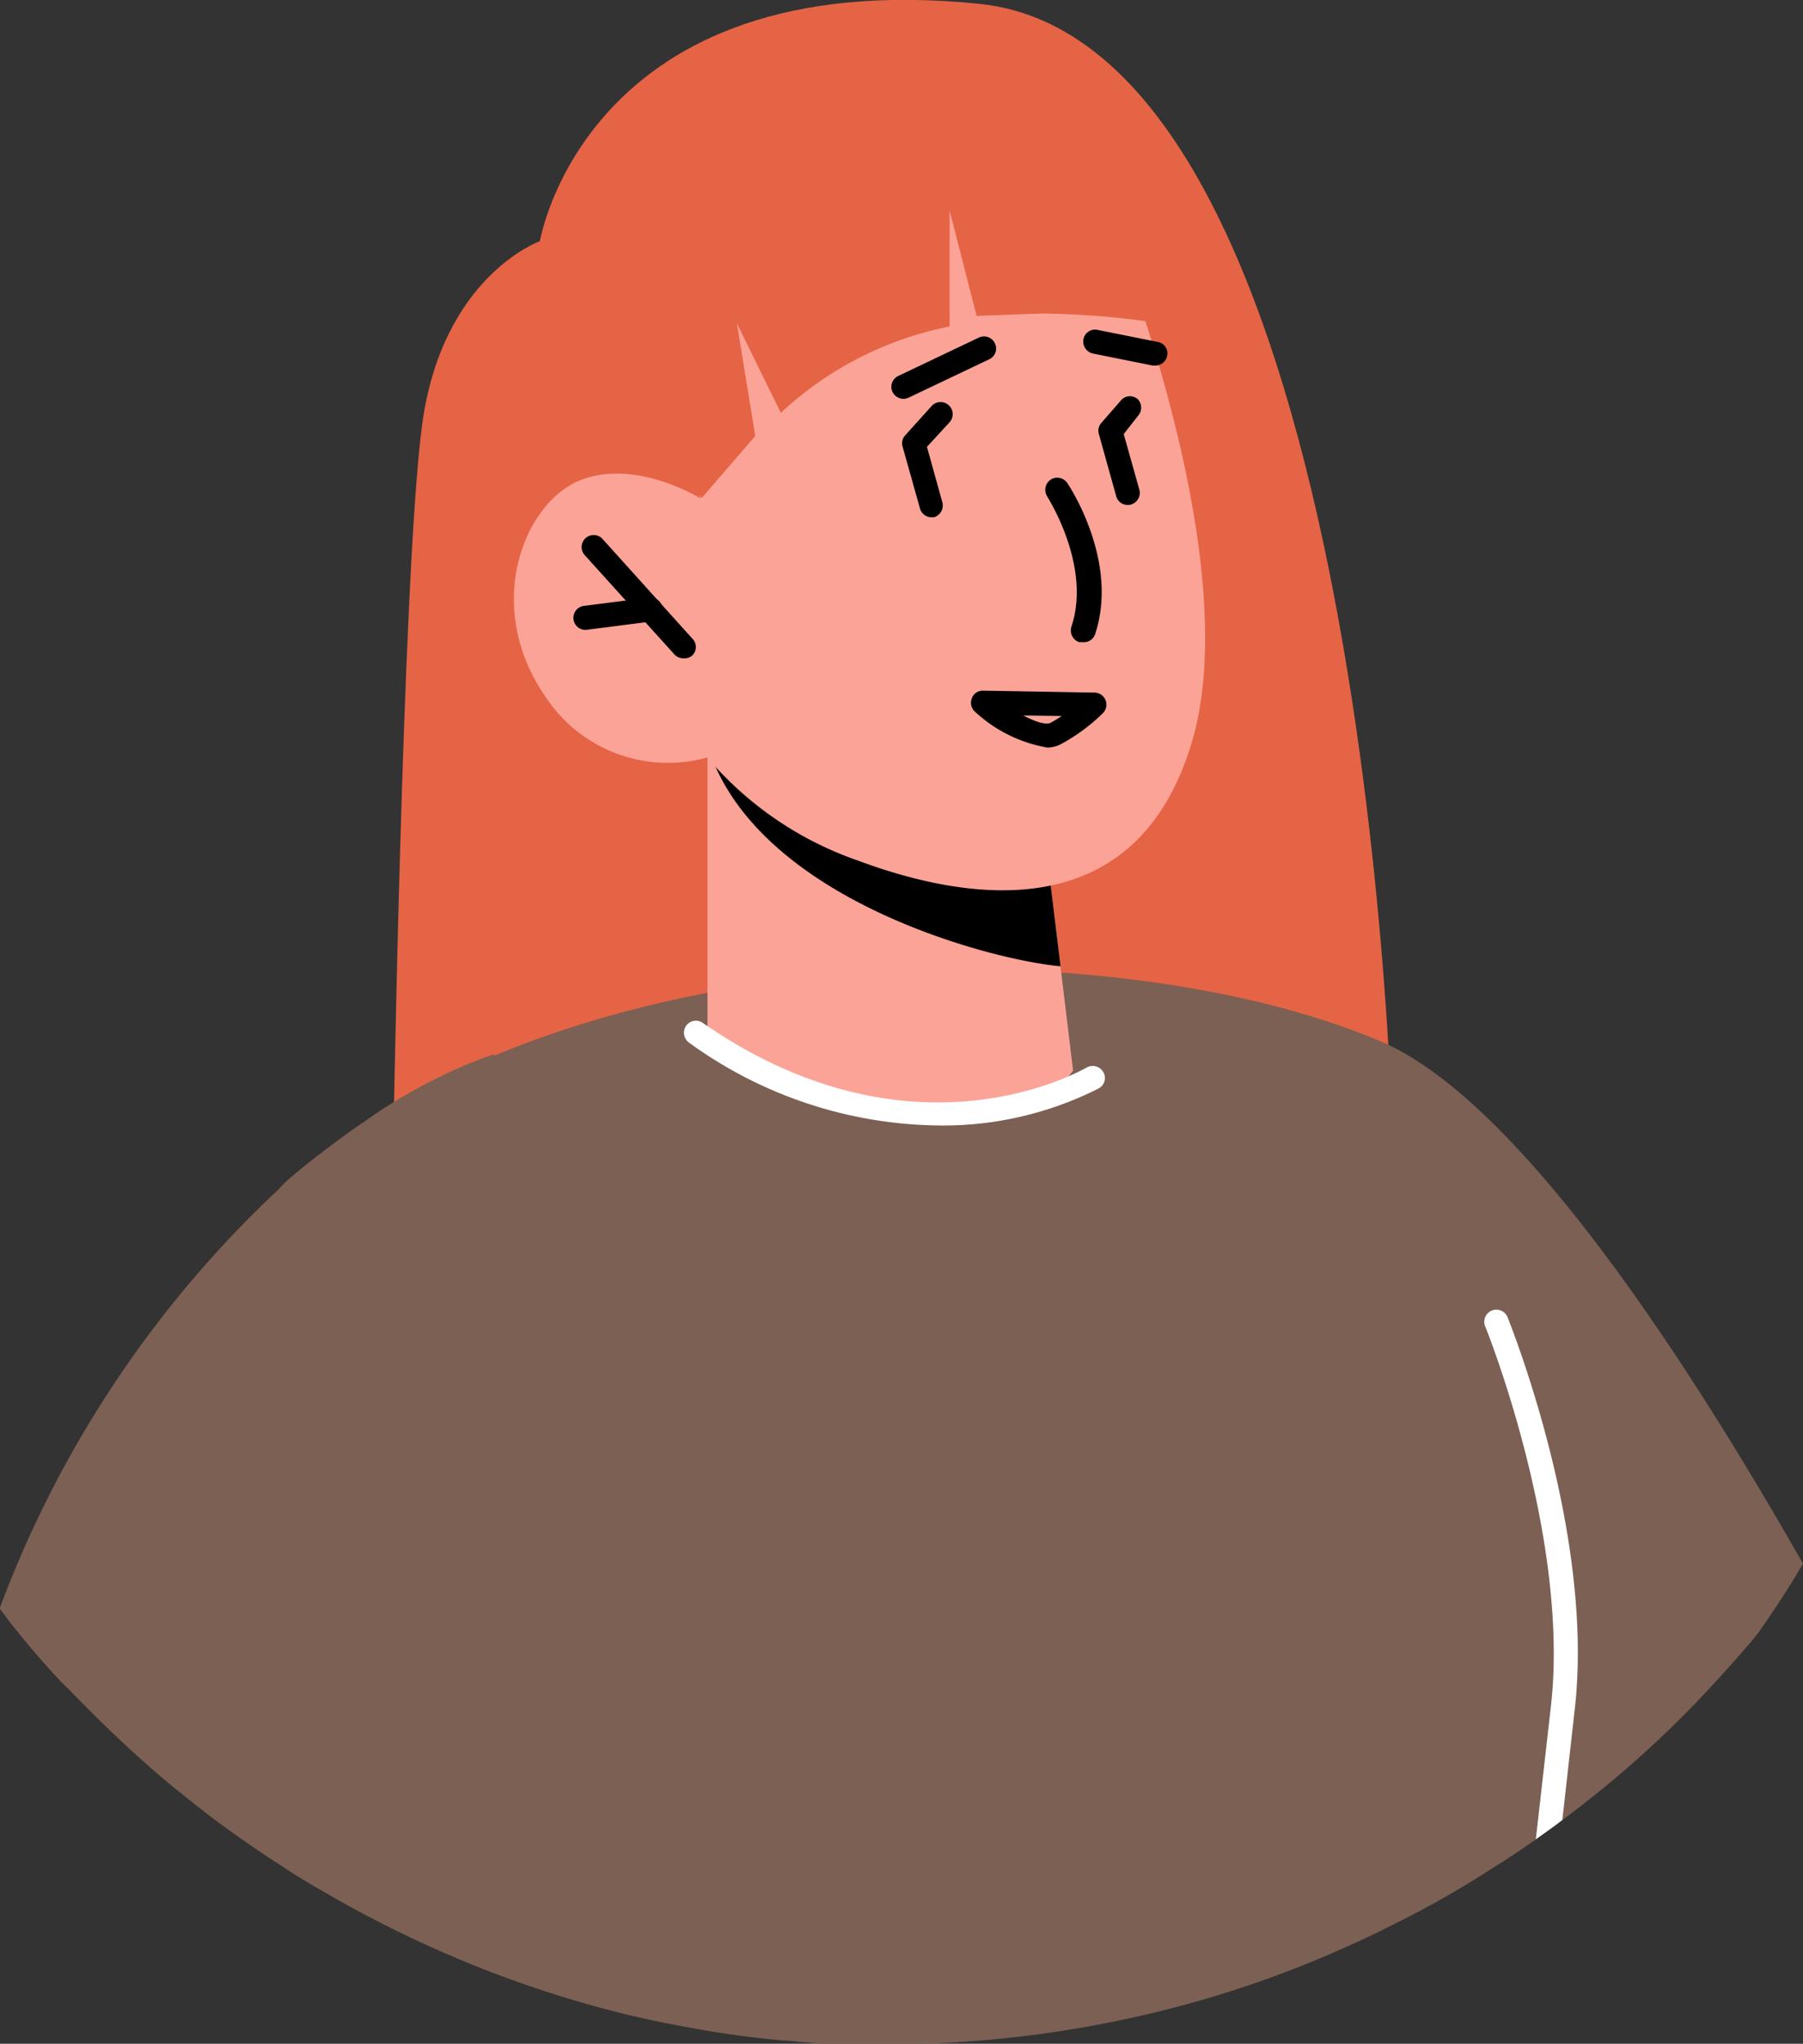 <svg xmlns="http://www.w3.org/2000/svg" viewBox="0 0 74.77 84.75"><rect x="0" y="0" width="74.77" height="84.75" fill="#333333" stroke="none"/><defs><style>.cls-1{fill:#e56445;}.cls-2{fill:#7c6053;}.cls-3{fill:#fca397;}.cls-4{fill:#fff;}</style></defs><g id="Camada_2" data-name="Camada 2"><g id="Layer_1" data-name="Layer 1"><path class="cls-1" d="M57.78,47.92S56.93,1.83,40.62.16,22.39,10,22.39,10s-4.07,1.45-4.89,7.65-1.21,30.91-1.21,30.91l36.82,2.11Z"/><path class="cls-2" d="M74.77,64.84c-.58,1-1.19,1.92-1.84,2.85-.13.17-.26.33-.4.49-.86,1-1.77,2-2.71,2.95a44.71,44.71,0,0,1-4.88,4.23c-.84.64-1.71,1.25-2.6,1.83l-.31.19a41.08,41.08,0,0,1-3.92,2.26l-.94.47A47.24,47.24,0,0,1,52.71,82a45,45,0,0,1-6.24,1.77,46.64,46.64,0,0,1-9.59,1c-.65,0-1.31,0-2,0s-1.49-.08-2.23-.15h-.14c-1.39-.13-2.77-.32-4.12-.58q-1.17-.21-2.31-.48A46.89,46.89,0,0,1,14.41,79l-.11-.06c-.2-.11-.4-.22-.59-.34-.61-.34-1.22-.7-1.81-1.08-3.12-12.32-4.37-23.49-.51-28a4.78,4.78,0,0,1,.66-.69,29.35,29.35,0,0,1,2.89-2.16l.1-.06a34.47,34.47,0,0,1,5.39-2.83l.06,0c12.24-5.1,28-4.25,36.62-.66C62.64,45.35,69.45,55.5,74.77,64.84Z"/><path class="cls-3" d="M29.34,31.41V42.73s2,3.25,8.66,3.79c4.93.4,6.5-2.13,6.5-2.13l-1.2-9.91-12-2.63Z"/><path d="M29.35,30.72a3.86,3.86,0,0,0,.33,1.09c2.54,5.66,11.45,8,14.3,8.26l-.68-5.59Z"/><path class="cls-4" d="M65.31,70.83l-.52,4.64c-.36.28-.73.54-1.1.8l.63-5.55c.78-7-2.69-15.63-2.73-15.72a.5.5,0,0,1,.93-.38C62.66,55,66.12,63.6,65.31,70.83Z"/><path class="cls-3" d="M45.83,8.68s5.94,14.19,3.6,22.08-9.54,6.53-13.84,4.93a14.36,14.36,0,0,1-6.26-4.28,6.07,6.07,0,0,1-6.69-2.49c-2.64-3.79-.91-8.07,1.41-9s5,.75,5,.75L27,16.52S36.35-4.16,45.83,8.68Z"/><path d="M44.91,26.63l-.16,0a.52.52,0,0,1-.32-.64c.85-2.54-1-5.38-1-5.4a.51.51,0,0,1,.14-.7.5.5,0,0,1,.69.14c.09.13,2.16,3.26,1.15,6.28A.49.49,0,0,1,44.91,26.63Z"/><path d="M28.34,27.3a.5.5,0,0,1-.37-.16L24.23,23a.5.5,0,0,1,.74-.67l3.74,4.15a.49.49,0,0,1,0,.7A.5.5,0,0,1,28.34,27.3Z"/><path d="M24.31,26.12a.5.5,0,0,1-.06-1l2.66-.34a.5.5,0,0,1,.56.43.51.51,0,0,1-.44.56l-2.65.34Z"/><path d="M47.91,15.16h-.1l-2.49-.5a.51.51,0,0,1-.39-.59.49.49,0,0,1,.59-.39l2.49.5a.48.48,0,0,1,.39.58A.5.5,0,0,1,47.91,15.16Z"/><path d="M37.47,16.54a.52.52,0,0,1-.46-.29.5.5,0,0,1,.24-.66L40.59,14a.5.5,0,0,1,.67.24.49.49,0,0,1-.24.66l-3.34,1.59A.54.54,0,0,1,37.47,16.54Z"/><path d="M46.77,20.94a.49.49,0,0,1-.48-.36L45.57,18a.48.48,0,0,1,.1-.46l.81-.93a.49.49,0,0,1,.7-.06.51.51,0,0,1,0,.71L46.6,18l.65,2.31a.5.5,0,0,1-.35.61A.3.3,0,0,1,46.77,20.94Z"/><path d="M38.63,21.45a.5.5,0,0,1-.48-.37l-.72-2.56a.48.48,0,0,1,.11-.47l1.11-1.23a.5.5,0,0,1,.71,0,.5.5,0,0,1,0,.71l-.92,1,.64,2.3a.51.51,0,0,1-.35.62Z"/><path class="cls-1" d="M49.9,13.72A36,36,0,0,0,43.24,13l-2.74.1L39.38,8.73l0,4.81a14.31,14.31,0,0,0-7,3.58l-1.82-3.71.76,4.67-2.22,2.57-3.36-3.14L27.87,11s5.07-7.07,5.46-7.16S41,3.36,41,3.36,47.3,5.81,47.45,6,49.9,13.72,49.9,13.72Z"/><path class="cls-4" d="M38.88,46.67a17.94,17.94,0,0,1-10.3-3.43.51.51,0,0,1-.13-.7.5.5,0,0,1,.7-.12c8.66,6,15.62,2,15.91,1.85a.51.51,0,0,1,.69.18.49.49,0,0,1-.18.68A14.28,14.28,0,0,1,38.88,46.67Z"/><path class="cls-2" d="M32.55,84.55c-1.39-.13-2.77-.32-4.12-.58q-1.17-.21-2.31-.48A46.89,46.89,0,0,1,14.41,79l-.11-.06c-.2-.11-.4-.22-.59-.34-.61-.34-1.22-.7-1.81-1.08s-1.08-.7-1.61-1.07c-.95-.65-1.88-1.35-2.78-2.09l-.32-.25q-1.91-1.59-3.65-3.36c-.33-.33-.65-.67-1-1-.74-.79-1.45-1.62-2.11-2.46L0,66.72a.21.21,0,0,1,0-.06A45.58,45.58,0,0,1,11.39,49.47a33.52,33.52,0,0,1,3.55-2.85l.1-.06a21.7,21.7,0,0,1,5.39-2.83l.06,0S32.55,84.55,32.55,84.55Z"/><path d="M43.44,31a5.88,5.88,0,0,1-3-1.48.5.5,0,0,1-.14-.56.48.48,0,0,1,.47-.32l4.62.08a.5.5,0,0,1,.35.85,7.62,7.62,0,0,1-1.73,1.28A1.25,1.25,0,0,1,43.44,31Zm-1-1.33c.49.26.93.4,1.13.3a5.11,5.11,0,0,0,.46-.28Z"/></g></g></svg>